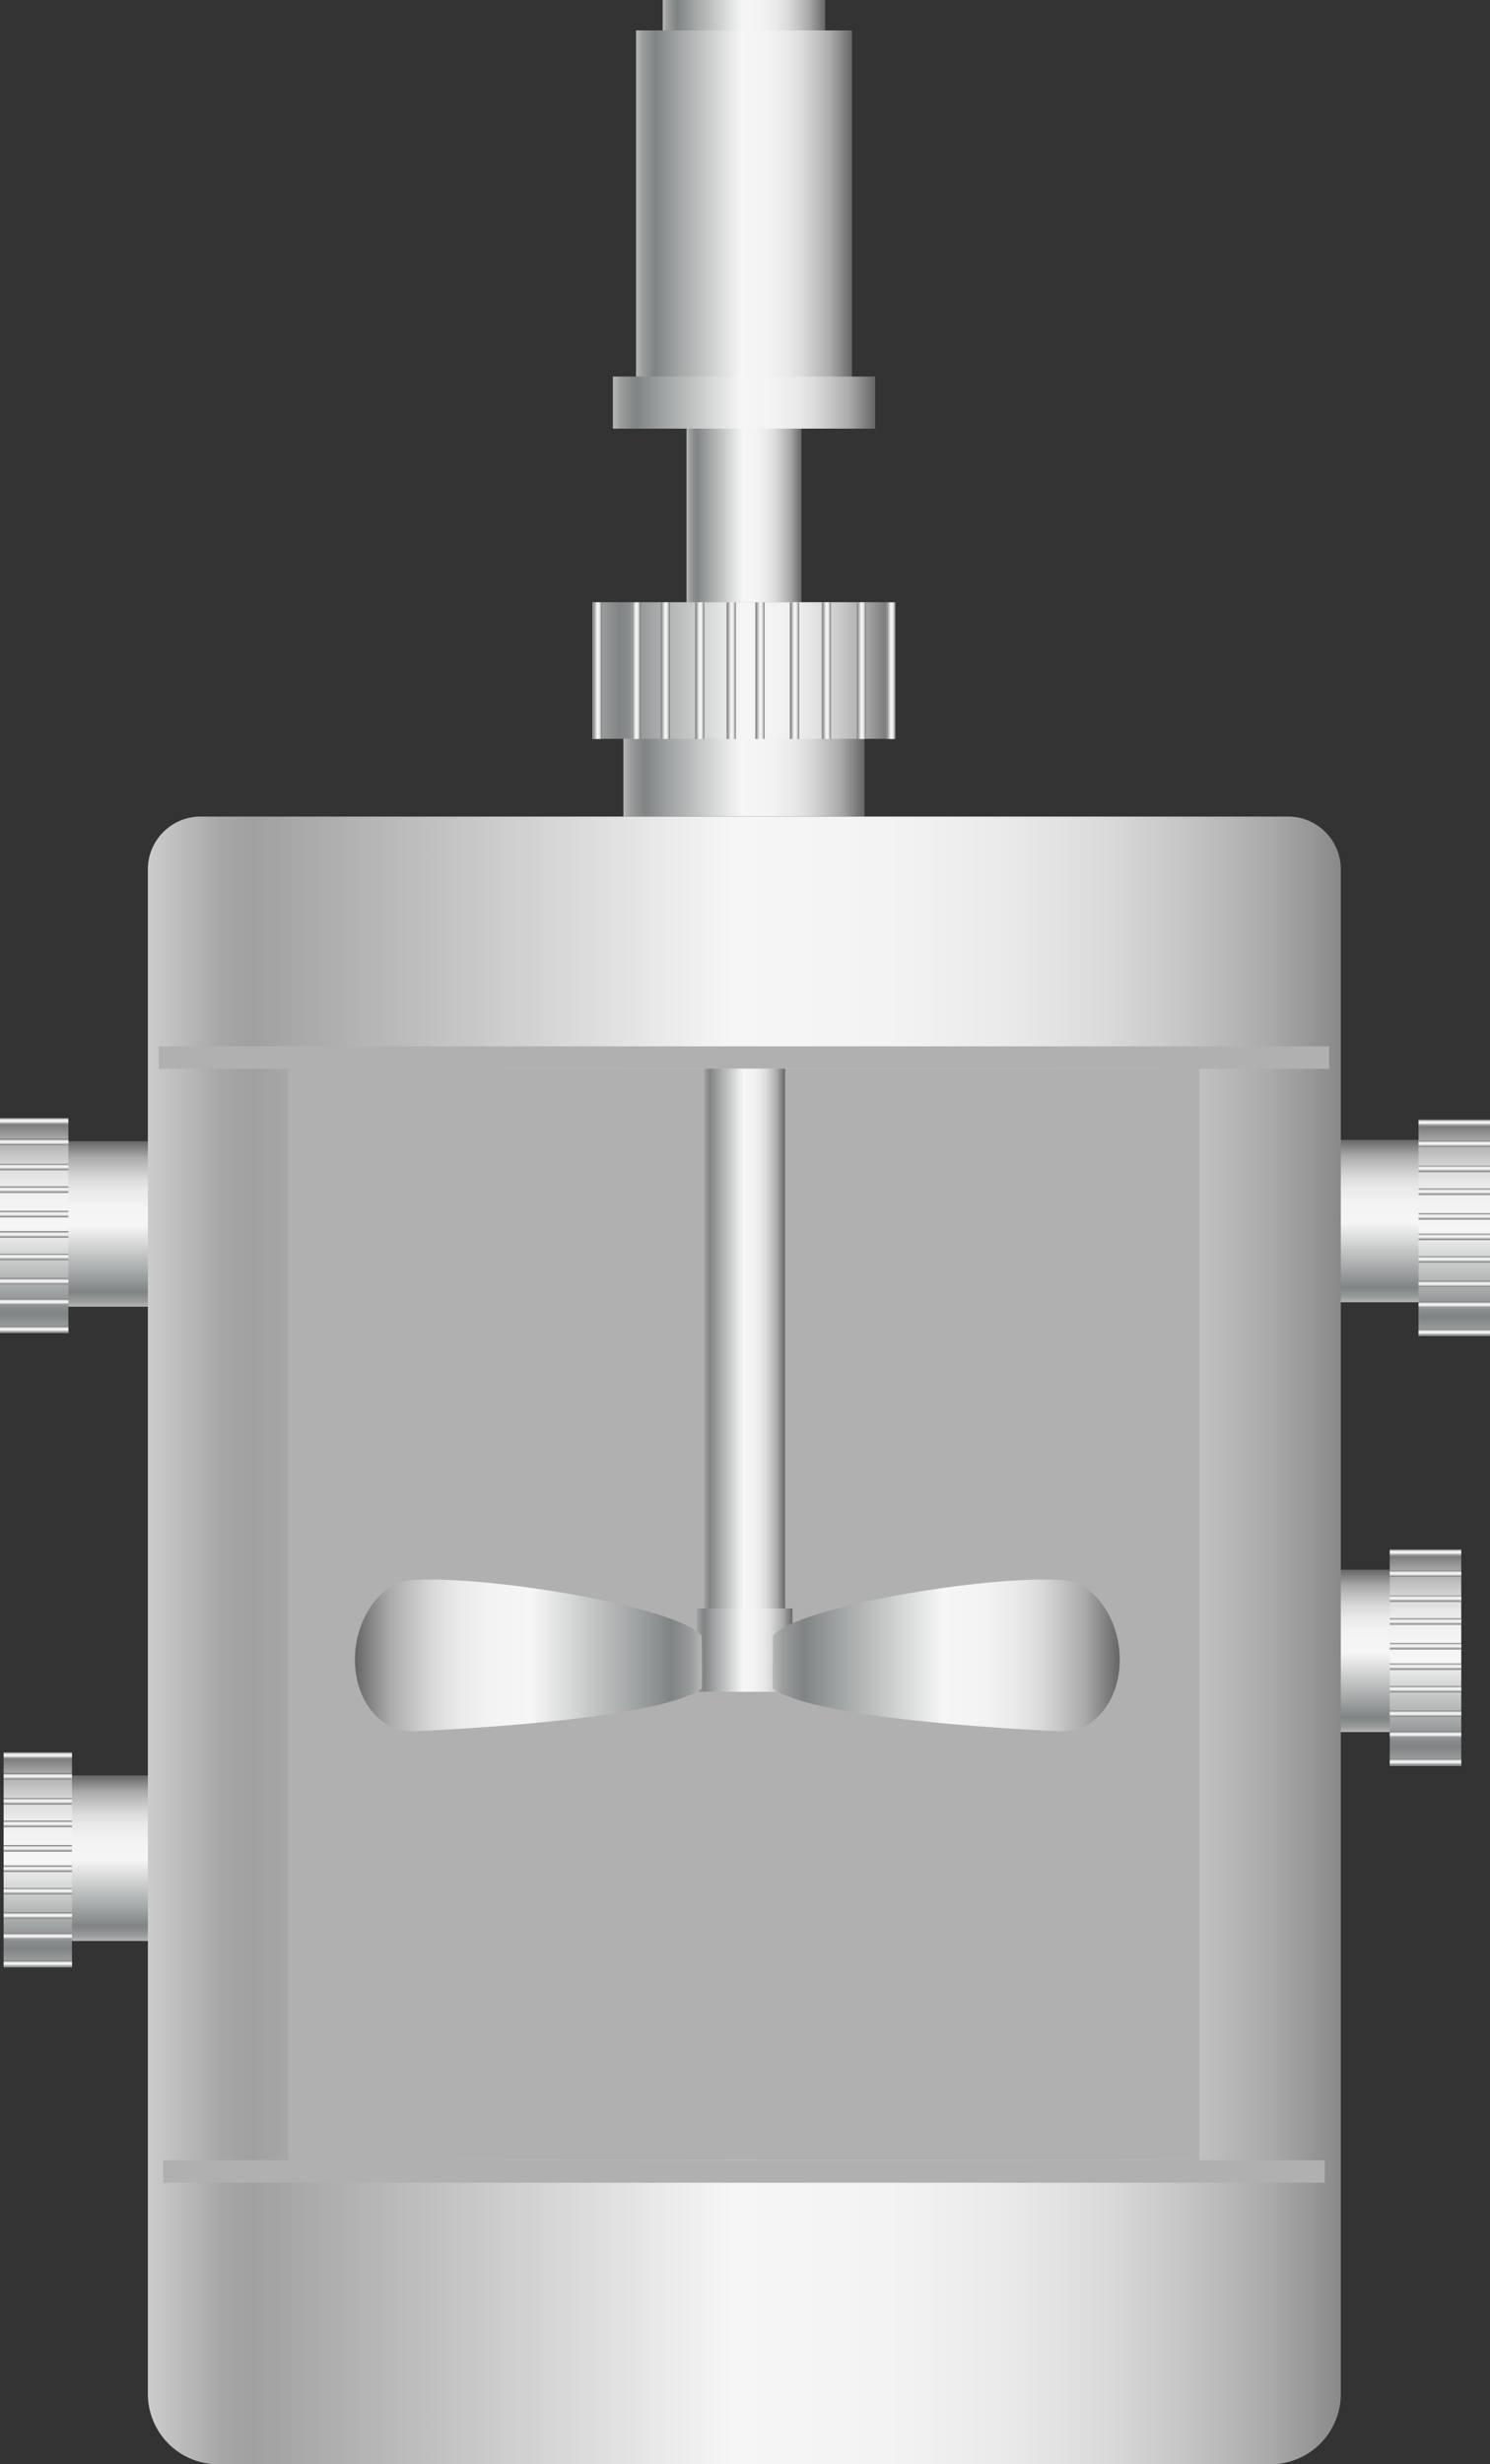 <svg xmlns="http://www.w3.org/2000/svg" xmlns:xlink="http://www.w3.org/1999/xlink" viewBox="0 0 90.68 149.92">
    <rect x="0" y="0" width="90.68" height="149.92" fill="#333333" stroke="none"/>
    <defs>
        <style>
            .cls-1 {
                fill: url(#未命名的渐变_143);
            }

            .cls-2 {
                fill: url(#未命名的渐变_143-2);
            }

            .cls-3 {
                fill: url(#未命名的渐变_143-3);
            }

            .cls-4 {
                fill: url(#未命名的渐变_143-4);
            }

            .cls-5 {
                fill: url(#未命名的渐变_143-5);
            }

            .cls-6 {
                fill: url(#未命名的渐变_143-6);
            }

            .cls-7 {
                fill: url(#未命名的渐变_143-7);
            }

            .cls-8 {
                fill: url(#未命名的渐变_143-8);
            }

            .cls-9 {
                fill: url(#未命名的渐变_143-9);
            }

            .cls-10 {
                fill: url(#未命名的渐变_143-10);
            }

            .cls-11 {
                fill: url(#未命名的渐变_143-11);
            }

            .cls-12 {
                fill: url(#未命名的渐变_143-12);
            }

            .cls-13 {
                fill: url(#未命名的渐变_143-13);
            }

            .cls-14 {
                fill: url(#未命名的渐变_143-14);
            }

            .cls-15 {
                fill: url(#未命名的渐变_143-15);
            }

            .cls-16 {
                fill: url(#未命名的渐变_143-16);
            }

            .cls-17 {
                fill: url(#未命名的渐变_143-17);
            }

            .cls-18 {
                fill: url(#未命名的渐变_143-18);
            }

            .cls-19 {
                fill: url(#未命名的渐变_143-19);
            }

            .cls-20 {
                fill: url(#未命名的渐变_143-20);
            }

            .cls-21 {
                fill: url(#未命名的渐变_143-21);
            }

            .cls-22 {
                fill: url(#未命名的渐变_143-22);
            }

            .cls-23 {
                fill: url(#未命名的渐变_143-23);
            }

            .cls-24 {
                fill: url(#未命名的渐变_143-24);
            }

            .cls-25 {
                fill: url(#未命名的渐变_143-25);
            }

            .cls-26 {
                fill: url(#未命名的渐变_143-26);
            }

            .cls-27 {
                fill: url(#未命名的渐变_143-27);
            }

            .cls-28 {
                fill: url(#未命名的渐变_143-28);
            }

            .cls-29 {
                fill: url(#未命名的渐变_143-29);
            }

            .cls-30 {
                fill: url(#未命名的渐变_143-30);
            }

            .cls-31 {
                fill: url(#未命名的渐变_143-31);
            }

            .cls-32 {
                fill: url(#未命名的渐变_143-32);
            }

            .cls-33 {
                fill: url(#未命名的渐变_143-33);
            }

            .cls-34 {
                fill: url(#未命名的渐变_143-34);
            }

            .cls-35 {
                fill: url(#未命名的渐变_143-35);
            }

            .cls-36 {
                fill: url(#未命名的渐变_143-36);
            }

            .cls-37 {
                fill: url(#未命名的渐变_143-37);
            }

            .cls-38 {
                fill: url(#未命名的渐变_143-38);
            }

            .cls-39 {
                fill: url(#未命名的渐变_143-39);
            }

            .cls-40 {
                fill: url(#未命名的渐变_143-40);
            }

            .cls-41 {
                fill: url(#未命名的渐变_143-41);
            }

            .cls-42 {
                fill: url(#未命名的渐变_143-42);
            }

            .cls-43 {
                fill: url(#未命名的渐变_143-43);
            }

            .cls-44 {
                fill: url(#未命名的渐变_143-44);
            }

            .cls-45 {
                fill: url(#未命名的渐变_143-45);
            }

            .cls-46 {
                fill: url(#未命名的渐变_143-46);
            }

            .cls-47 {
                fill: url(#未命名的渐变_143-47);
            }

            .cls-48 {
                fill: url(#未命名的渐变_143-48);
            }

            .cls-49 {
                fill: url(#未命名的渐变_143-49);
            }

            .cls-50 {
                fill: url(#未命名的渐变_143-50);
            }

            .cls-51 {
                fill: url(#未命名的渐变_143-51);
            }

            .cls-52 {
                fill: url(#未命名的渐变_143-52);
            }

            .cls-53 {
                fill: url(#未命名的渐变_143-53);
            }

            .cls-54 {
                fill: url(#未命名的渐变_143-54);
            }

            .cls-55 {
                fill: url(#未命名的渐变_143-55);
            }

            .cls-56 {
                fill: url(#未命名的渐变_143-56);
            }

            .cls-57 {
                fill: url(#未命名的渐变_143-57);
            }

            .cls-58 {
                fill: url(#未命名的渐变_143-58);
            }

            .cls-59 {
                fill: url(#未命名的渐变_143-59);
            }

            .cls-60 {
                fill: url(#未命名的渐变_143-60);
            }

            .cls-61 {
                fill: url(#未命名的渐变_143-61);
            }

            .cls-62 {
                fill: url(#未命名的渐变_143-62);
            }

            .cls-63 {
                fill: url(#未命名的渐变_143-63);
            }

            .cls-64 {
                fill: url(#未命名的渐变_143-64);
            }

            .cls-65 {
                fill: url(#未命名的渐变_79);
            }

            .cls-66 {
                fill: #b0b0b1;
            }

            .cls-67 {
                fill: url(#未命名的渐变_143-65);
            }

            .cls-68 {
                fill: url(#未命名的渐变_143-66);
            }

            .cls-69 {
                fill: url(#未命名的渐变_143-67);
            }

            .cls-70 {
                fill: url(#未命名的渐变_143-68);
            }

            .cls-71 {
                opacity: 0.2;
            }
        </style>
        <linearGradient id="未命名的渐变_143" x1="38.71" y1="12.38" x2="51.85" y2="12.38" gradientUnits="userSpaceOnUse">
            <stop offset="0" stop-color="#b7b7b7" />
            <stop offset="0.03" stop-color="#9b9d9d" />
            <stop offset="0.07" stop-color="#878b8b" />
            <stop offset="0.09" stop-color="#808484" />
            <stop offset="0.2" stop-color="#a3a6a6" />
            <stop offset="0.49" stop-color="#f6f6f6" />
            <stop offset="0.61" stop-color="#f3f3f3" />
            <stop offset="0.7" stop-color="#eaeaea" />
            <stop offset="0.77" stop-color="#dbdbdb" />
            <stop offset="0.83" stop-color="#c5c5c5" />
            <stop offset="0.9" stop-color="#aaa" />
            <stop offset="0.95" stop-color="#888" />
            <stop offset="1" stop-color="#666" />
        </linearGradient>
        <linearGradient id="未命名的渐变_143-2" x1="41.78" y1="31.36" x2="48.78" y2="31.36" xlink:href="#未命名的渐变_143" />
        <linearGradient id="未命名的渐变_143-3" x1="4.97" y1="79.5" x2="4.97" y2="69.43" xlink:href="#未命名的渐变_143" />
        <linearGradient id="未命名的渐变_143-4" x1="2.08" y1="81.1" x2="2.08" y2="68.02" xlink:href="#未命名的渐变_143" />
        <linearGradient id="未命名的渐变_143-5" x1="-728.67" y1="358.24" x2="-728.27" y2="358.24"
            gradientTransform="translate(-356.16 -647.57) rotate(-90)" xlink:href="#未命名的渐变_143" />
        <linearGradient id="未命名的渐变_143-6" x1="-727" y1="358.24" x2="-726.6" y2="358.24"
            gradientTransform="translate(-356.16 -647.57) rotate(-90)" xlink:href="#未命名的渐变_143" />
        <linearGradient id="未命名的渐变_143-7" x1="-725.74" y1="358.24" x2="-725.34" y2="358.24"
            gradientTransform="translate(-356.16 -647.57) rotate(-90)" xlink:href="#未命名的渐变_143" />
        <linearGradient id="未命名的渐变_143-8" x1="-724.25" y1="358.24" x2="-723.85" y2="358.24"
            gradientTransform="translate(-356.16 -647.57) rotate(-90)" xlink:href="#未命名的渐变_143" />
        <linearGradient id="未命名的渐变_143-9" x1="-722.89" y1="358.24" x2="-722.49" y2="358.24"
            gradientTransform="translate(-356.16 -647.57) rotate(-90)" xlink:href="#未命名的渐变_143" />
        <linearGradient id="未命名的渐变_143-10" x1="-721.65" y1="358.24" x2="-721.25" y2="358.24"
            gradientTransform="translate(-356.16 -647.57) rotate(-90)" xlink:href="#未命名的渐变_143" />
        <linearGradient id="未命名的渐变_143-11" x1="-720.16" y1="358.24" x2="-719.76" y2="358.24"
            gradientTransform="translate(-356.16 -647.57) rotate(-90)" xlink:href="#未命名的渐变_143" />
        <linearGradient id="未命名的渐变_143-12" x1="-718.78" y1="358.24" x2="-718.38" y2="358.24"
            gradientTransform="translate(-356.16 -647.57) rotate(-90)" xlink:href="#未命名的渐变_143" />
        <linearGradient id="未命名的渐变_143-13" x1="-717.27" y1="358.24" x2="-716.87" y2="358.24"
            gradientTransform="translate(-356.16 -647.57) rotate(-90)" xlink:href="#未命名的渐变_143" />
        <linearGradient id="未命名的渐变_143-14" x1="-716" y1="358.24" x2="-715.59" y2="358.24"
            gradientTransform="translate(-356.16 -647.57) rotate(-90)" xlink:href="#未命名的渐变_143" />
        <linearGradient id="未命名的渐变_143-15" x1="-243.15" y1="-324.41" x2="-243.15" y2="-339.08"
            gradientTransform="translate(288.43 376.89)" xlink:href="#未命名的渐变_143" />
        <linearGradient id="未命名的渐变_143-16" x1="-263.81" y1="-323.77" x2="-263.81" y2="-339.73"
            gradientTransform="translate(309.09 356.24)" xlink:href="#未命名的渐变_143" />
        <linearGradient id="未命名的渐变_143-17" x1="-287.38" y1="-326.8" x2="-287.38" y2="-336.69"
            gradientTransform="translate(332.65 332.67)" xlink:href="#未命名的渐变_143" />
        <linearGradient id="未命名的渐变_143-18" x1="-247.49" y1="-322.53" x2="-247.49" y2="-340.96"
            gradientTransform="translate(292.77 372.55)" xlink:href="#未命名的渐变_143" />
        <linearGradient id="未命名的渐变_143-19" x1="-325.04" y1="108.66" x2="-324.48" y2="108.66"
            gradientTransform="translate(-72.32 -283.96) rotate(-90)" xlink:href="#未命名的渐变_143" />
        <linearGradient id="未命名的渐变_143-20" x1="-322.69" y1="108.66" x2="-322.13" y2="108.66"
            gradientTransform="translate(-69.97 -281.61) rotate(-90)" xlink:href="#未命名的渐变_143" />
        <linearGradient id="未命名的渐变_143-21" x1="-320.91" y1="108.66" x2="-320.34" y2="108.66"
            gradientTransform="translate(-68.19 -279.82) rotate(-90)" xlink:href="#未命名的渐变_143" />
        <linearGradient id="未命名的渐变_143-22" x1="-318.82" y1="108.66" x2="-318.25" y2="108.66"
            gradientTransform="translate(-66.09 -277.73) rotate(-90)" xlink:href="#未命名的渐变_143" />
        <linearGradient id="未命名的渐变_143-23" x1="-316.89" y1="108.66" x2="-316.32" y2="108.66"
            gradientTransform="translate(-64.17 -275.8) rotate(-90)" xlink:href="#未命名的渐变_143" />
        <linearGradient id="未命名的渐变_143-24" x1="-315.15" y1="108.66" x2="-314.58" y2="108.66"
            gradientTransform="translate(-62.42 -274.06) rotate(-90)" xlink:href="#未命名的渐变_143" />
        <linearGradient id="未命名的渐变_143-25" x1="-313.05" y1="108.66" x2="-312.48" y2="108.66"
            gradientTransform="translate(-60.32 -271.96) rotate(-90)" xlink:href="#未命名的渐变_143" />
        <linearGradient id="未命名的渐变_143-26" x1="-311.1" y1="108.66" x2="-310.54" y2="108.66"
            gradientTransform="translate(-58.38 -270.02) rotate(-90)" xlink:href="#未命名的渐变_143" />
        <linearGradient id="未命名的渐变_143-27" x1="-308.97" y1="108.66" x2="-308.4" y2="108.66"
            gradientTransform="translate(-56.25 -267.88) rotate(-90)" xlink:href="#未命名的渐变_143" />
        <linearGradient id="未命名的渐变_143-28" x1="-307.18" y1="108.66" x2="-306.61" y2="108.66"
            gradientTransform="translate(-54.45 -266.09) rotate(-90)" xlink:href="#未命名的渐变_143" />
        <linearGradient id="未命名的渐变_143-29" x1="-625.72" y1="79.23" x2="-625.72" y2="69.35"
            gradientTransform="matrix(1, 0, 0, -1, 711.2, 148.58)" xlink:href="#未命名的渐变_143" />
        <linearGradient id="未命名的渐变_143-30" x1="-628.75" y1="81.28" x2="-628.75" y2="68.12"
            gradientTransform="matrix(1, 0, 0, -1, 717.25, 149.39)" xlink:href="#未命名的渐变_143" />
        <linearGradient id="未命名的渐变_143-31" x1="-728.85" y1="-272.59" x2="-728.45" y2="-272.59"
            gradientTransform="matrix(0, 1, 1, 0, 361.09, 809.72)" xlink:href="#未命名的渐变_143" />
        <linearGradient id="未命名的渐变_143-32" x1="-727.17" y1="-272.59" x2="-726.77" y2="-272.59"
            gradientTransform="matrix(0, 1, 1, 0, 361.09, 806.37)" xlink:href="#未命名的渐变_143" />
        <linearGradient id="未命名的渐变_143-33" x1="-725.9" y1="-272.59" x2="-725.5" y2="-272.59"
            gradientTransform="matrix(0, 1, 1, 0, 361.09, 803.82)" xlink:href="#未命名的渐变_143" />
        <linearGradient id="未命名的渐变_143-34" x1="-724.4" y1="-272.59" x2="-724" y2="-272.59"
            gradientTransform="matrix(0, 1, 1, 0, 361.09, 800.83)" xlink:href="#未命名的渐变_143" />
        <linearGradient id="未命名的渐变_143-35" x1="-723.03" y1="-272.59" x2="-722.63" y2="-272.59"
            gradientTransform="matrix(0, 1, 1, 0, 361.09, 798.08)" xlink:href="#未命名的渐变_143" />
        <linearGradient id="未命名的渐变_143-36" x1="-721.79" y1="-272.59" x2="-721.38" y2="-272.59"
            gradientTransform="matrix(0, 1, 1, 0, 361.09, 795.59)" xlink:href="#未命名的渐变_143" />
        <linearGradient id="未命名的渐变_143-37" x1="-720.29" y1="-272.59" x2="-719.88" y2="-272.59"
            gradientTransform="matrix(0, 1, 1, 0, 361.09, 792.59)" xlink:href="#未命名的渐变_143" />
        <linearGradient id="未命名的渐变_143-38" x1="-718.9" y1="-272.59" x2="-718.49" y2="-272.59"
            gradientTransform="matrix(0, 1, 1, 0, 361.09, 789.82)" xlink:href="#未命名的渐变_143" />
        <linearGradient id="未命名的渐变_143-39" x1="-717.37" y1="-272.59" x2="-716.97" y2="-272.59"
            gradientTransform="matrix(0, 1, 1, 0, 361.09, 786.77)" xlink:href="#未命名的渐变_143" />
        <linearGradient id="未命名的渐变_143-40" x1="-716.09" y1="-272.59" x2="-715.69" y2="-272.59"
            gradientTransform="matrix(0, 1, 1, 0, 361.09, 784.21)" xlink:href="#未命名的渐变_143" />
        <linearGradient id="未命名的渐变_143-41" x1="-624.85" y1="105.38" x2="-624.85" y2="95.5"
            gradientTransform="matrix(1, 0, 0, -1, 709.45, 200.88)" xlink:href="#未命名的渐变_143" />
        <linearGradient id="未命名的渐变_143-42" x1="-626.99" y1="107.43" x2="-626.99" y2="94.27"
            gradientTransform="matrix(1, 0, 0, -1, 713.74, 201.69)" xlink:href="#未命名的渐变_143" />
        <linearGradient id="未命名的渐变_143-43" x1="-755" y1="-270.83" x2="-754.6" y2="-270.83"
            gradientTransform="matrix(0, 1, 1, 0, 357.58, 862.03)" xlink:href="#未命名的渐变_143" />
        <linearGradient id="未命名的渐变_143-44" x1="-753.32" y1="-270.83" x2="-752.92" y2="-270.83"
            gradientTransform="matrix(0, 1, 1, 0, 357.58, 858.67)" xlink:href="#未命名的渐变_143" />
        <linearGradient id="未命名的渐变_143-45" x1="-752.05" y1="-270.83" x2="-751.65" y2="-270.83"
            gradientTransform="matrix(0, 1, 1, 0, 357.58, 856.12)" xlink:href="#未命名的渐变_143" />
        <linearGradient id="未命名的渐变_143-46" x1="-750.56" y1="-270.83" x2="-750.15" y2="-270.83"
            gradientTransform="matrix(0, 1, 1, 0, 357.58, 853.13)" xlink:href="#未命名的渐变_143" />
        <linearGradient id="未命名的渐变_143-47" x1="-749.18" y1="-270.83" x2="-748.78" y2="-270.83"
            gradientTransform="matrix(0, 1, 1, 0, 357.58, 850.38)" xlink:href="#未命名的渐变_143" />
        <linearGradient id="未命名的渐变_143-48" x1="-747.94" y1="-270.83" x2="-747.53" y2="-270.83"
            gradientTransform="matrix(0, 1, 1, 0, 357.58, 847.89)" xlink:href="#未命名的渐变_143" />
        <linearGradient id="未命名的渐变_143-49" x1="-746.44" y1="-270.83" x2="-746.03" y2="-270.83"
            gradientTransform="matrix(0, 1, 1, 0, 357.58, 844.89)" xlink:href="#未命名的渐变_143" />
        <linearGradient id="未命名的渐变_143-50" x1="-745.05" y1="-270.83" x2="-744.64" y2="-270.83"
            gradientTransform="matrix(0, 1, 1, 0, 357.58, 842.12)" xlink:href="#未命名的渐变_143" />
        <linearGradient id="未命名的渐变_143-51" x1="-743.53" y1="-270.83" x2="-743.12" y2="-270.83"
            gradientTransform="matrix(0, 1, 1, 0, 357.58, 839.07)" xlink:href="#未命名的渐变_143" />
        <linearGradient id="未命名的渐变_143-52" x1="-742.24" y1="-270.83" x2="-741.84" y2="-270.83"
            gradientTransform="matrix(0, 1, 1, 0, 357.58, 836.51)" xlink:href="#未命名的渐变_143" />
        <linearGradient id="未命名的渐变_143-53" x1="5.19" y1="118.09" x2="5.19" y2="108.02" xlink:href="#未命名的渐变_143" />
        <linearGradient id="未命名的渐变_143-54" x1="2.3" y1="119.69" x2="2.3" y2="106.61" xlink:href="#未命名的渐变_143" />
        <linearGradient id="未命名的渐变_143-55" x1="-767.26" y1="358.46" x2="-766.86" y2="358.46"
            gradientTransform="translate(-356.16 -647.57) rotate(-90)" xlink:href="#未命名的渐变_143" />
        <linearGradient id="未命名的渐变_143-56" x1="-765.59" y1="358.46" x2="-765.19" y2="358.46"
            gradientTransform="translate(-356.16 -647.57) rotate(-90)" xlink:href="#未命名的渐变_143" />
        <linearGradient id="未命名的渐变_143-57" x1="-764.33" y1="358.46" x2="-763.93" y2="358.46"
            gradientTransform="translate(-356.16 -647.57) rotate(-90)" xlink:href="#未命名的渐变_143" />
        <linearGradient id="未命名的渐变_143-58" x1="-762.84" y1="358.46" x2="-762.44" y2="358.46"
            gradientTransform="translate(-356.16 -647.57) rotate(-90)" xlink:href="#未命名的渐变_143" />
        <linearGradient id="未命名的渐变_143-59" x1="-761.48" y1="358.46" x2="-761.08" y2="358.46"
            gradientTransform="translate(-356.16 -647.57) rotate(-90)" xlink:href="#未命名的渐变_143" />
        <linearGradient id="未命名的渐变_143-60" x1="-760.24" y1="358.46" x2="-759.84" y2="358.46"
            gradientTransform="translate(-356.16 -647.57) rotate(-90)" xlink:href="#未命名的渐变_143" />
        <linearGradient id="未命名的渐变_143-61" x1="-758.75" y1="358.46" x2="-758.35" y2="358.46"
            gradientTransform="translate(-356.16 -647.57) rotate(-90)" xlink:href="#未命名的渐变_143" />
        <linearGradient id="未命名的渐变_143-62" x1="-757.37" y1="358.46" x2="-756.97" y2="358.46"
            gradientTransform="translate(-356.16 -647.57) rotate(-90)" xlink:href="#未命名的渐变_143" />
        <linearGradient id="未命名的渐变_143-63" x1="-755.86" y1="358.46" x2="-755.46" y2="358.46"
            gradientTransform="translate(-356.16 -647.57) rotate(-90)" xlink:href="#未命名的渐变_143" />
        <linearGradient id="未命名的渐变_143-64" x1="-754.59" y1="358.46" x2="-754.18" y2="358.46"
            gradientTransform="translate(-356.16 -647.57) rotate(-90)" xlink:href="#未命名的渐变_143" />
        <linearGradient id="未命名的渐变_79" x1="8.96" y1="99.8" x2="81.6" y2="99.8" gradientUnits="userSpaceOnUse">
            <stop offset="0" stop-color="#ccc" />
            <stop offset="0.03" stop-color="#bbb" />
            <stop offset="0.06" stop-color="#a7a7a7" />
            <stop offset="0.09" stop-color="#a0a0a0" />
            <stop offset="0.1" stop-color="#a3a3a3" />
            <stop offset="0.49" stop-color="#f6f6f6" />
            <stop offset="0.62" stop-color="#f3f3f3" />
            <stop offset="0.72" stop-color="#eaeaea" />
            <stop offset="0.8" stop-color="#dbdbdb" />
            <stop offset="0.87" stop-color="#c5c5c5" />
            <stop offset="0.94" stop-color="#aaa" />
            <stop offset="1" stop-color="#898989" />
        </linearGradient>
        <linearGradient id="未命名的渐变_143-65" x1="42.77" y1="81.47" x2="47.78" y2="81.47" xlink:href="#未命名的渐变_143" />
        <linearGradient id="未命名的渐变_143-66" x1="42.32" y1="100.39" x2="48.24" y2="100.39" xlink:href="#未命名的渐变_143" />
        <linearGradient id="未命名的渐变_143-67" x1="-877.88" y1="100.72" x2="-856.77" y2="100.72"
            gradientTransform="matrix(-1, 0, 0, 1, -835.16, 0)" xlink:href="#未命名的渐变_143" />
        <linearGradient id="未命名的渐变_143-68" x1="-221.53" y1="100.72" x2="-200.42" y2="100.72"
            gradientTransform="translate(268.55)" xlink:href="#未命名的渐变_143" />
    </defs>
    <title>Mixer（搅拌机） (2)</title>
    <g id="图层_2" data-name="图层 2">
        <g id="图层_22" data-name="图层 22">
            <g id="Mixer_搅拌机_" data-name="Mixer（搅拌机）">
                <rect class="cls-1" x="38.71" y="1.85" width="13.14" height="21.08" />
                <rect class="cls-2" x="41.78" y="26.07" width="7" height="10.58" />
                <rect class="cls-3" x="0.44" y="69.43" width="9.07" height="10.07" />
                <rect class="cls-4" y="68.02" width="4.16" height="13.08" />
                <rect class="cls-5" y="80.69" width="4.16" height="0.4" />
                <rect class="cls-6" y="79.03" width="4.16" height="0.4" />
                <rect class="cls-7" y="77.76" width="4.16" height="0.4" />
                <rect class="cls-8" y="76.28" width="4.16" height="0.4" />
                <rect class="cls-9" y="74.91" width="4.16" height="0.4" />
                <rect class="cls-10" y="73.67" width="4.16" height="0.4" />
                <rect class="cls-11" y="72.18" width="4.16" height="0.4" />
                <rect class="cls-12" y="70.81" width="4.16" height="0.4" />
                <rect class="cls-13" y="69.29" width="4.16" height="0.4" />
                <rect class="cls-14" y="68.02" width="4.16" height="0.4" />
                <rect class="cls-15" x="40.74" y="37.81" width="9.07" height="14.67"
                    transform="translate(90.42 -0.13) rotate(90)" />
                <rect class="cls-16" x="43.7" y="16.51" width="3.17" height="15.96"
                    transform="translate(69.77 -20.79) rotate(90)" />
                <rect class="cls-17" x="44.36" y="-4.02" width="1.85" height="9.89"
                    transform="translate(46.2 -44.36) rotate(90)" />
                <rect class="cls-18" x="41.12" y="31.59" width="8.31" height="18.43"
                    transform="translate(86.08 -4.48) rotate(90)" />
                <rect class="cls-19" x="32.19" y="40.52" width="8.31" height="0.57"
                    transform="translate(77.15 4.46) rotate(90)" />
                <rect class="cls-20" x="34.54" y="40.52" width="8.31" height="0.57"
                    transform="translate(79.5 2.11) rotate(90)" />
                <rect class="cls-21" x="36.32" y="40.52" width="8.31" height="0.57"
                    transform="translate(81.28 0.33) rotate(90)" />
                <rect class="cls-22" x="38.42" y="40.52" width="8.31" height="0.57"
                    transform="translate(83.38 -1.77) rotate(90)" />
                <rect class="cls-23" x="40.34" y="40.52" width="8.31" height="0.57"
                    transform="translate(85.3 -3.69) rotate(90)" />
                <rect class="cls-24" x="42.09" y="40.52" width="8.31" height="0.57"
                    transform="translate(87.05 -5.44) rotate(90)" />
                <rect class="cls-25" x="44.19" y="40.52" width="8.31" height="0.57"
                    transform="translate(89.15 -7.54) rotate(90)" />
                <rect class="cls-26" x="46.13" y="40.52" width="8.31" height="0.57"
                    transform="translate(91.09 -9.48) rotate(90)" />
                <rect class="cls-27" x="48.26" y="40.52" width="8.31" height="0.57"
                    transform="translate(93.22 -11.61) rotate(90)" />
                <rect class="cls-28" x="50.06" y="40.52" width="8.31" height="0.57"
                    transform="translate(95.02 -13.41) rotate(90)" />
                <rect class="cls-29" x="80.74" y="69.35" width="9.49" height="9.88"
                    transform="translate(170.96 148.58) rotate(180)" />
                <rect class="cls-30" x="86.33" y="68.12" width="4.35" height="13.16"
                    transform="translate(177.01 149.39) rotate(180)" />
                <rect class="cls-31" x="86.33" y="80.87" width="4.35" height="0.4"
                    transform="translate(177.01 162.15) rotate(180)" />
                <rect class="cls-32" x="86.33" y="79.2" width="4.35" height="0.4"
                    transform="translate(177.01 158.8) rotate(180)" />
                <rect class="cls-33" x="86.33" y="77.92" width="4.35" height="0.4"
                    transform="translate(177.01 156.25) rotate(180)" />
                <rect class="cls-34" x="86.33" y="76.43" width="4.35" height="0.4"
                    transform="translate(177.01 153.26) rotate(180)" />
                <rect class="cls-35" x="86.33" y="75.05" width="4.35" height="0.4"
                    transform="translate(177.01 150.51) rotate(180)" />
                <rect class="cls-36" x="86.33" y="73.81" width="4.35" height="0.4"
                    transform="translate(177.01 148.02) rotate(180)" />
                <rect class="cls-37" x="86.33" y="72.31" width="4.35" height="0.4"
                    transform="translate(177.01 145.02) rotate(180)" />
                <rect class="cls-38" x="86.33" y="70.92" width="4.35" height="0.4"
                    transform="translate(177.01 142.24) rotate(180)" />
                <rect class="cls-39" x="86.33" y="69.4" width="4.35" height="0.4"
                    transform="translate(177.01 139.2) rotate(180)" />
                <rect class="cls-40" x="86.33" y="68.12" width="4.35" height="0.4"
                    transform="translate(177.01 136.64) rotate(180)" />
                <rect class="cls-41" x="80.74" y="95.5" width="7.73" height="9.88"
                    transform="translate(169.2 200.88) rotate(180)" />
                <rect class="cls-42" x="84.57" y="94.27" width="4.35" height="13.16"
                    transform="translate(173.5 201.69) rotate(180)" />
                <rect class="cls-43" x="84.57" y="107.02" width="4.35" height="0.4"
                    transform="translate(173.5 214.45) rotate(180)" />
                <rect class="cls-44" x="84.57" y="105.35" width="4.35" height="0.4"
                    transform="translate(173.5 211.1) rotate(180)" />
                <rect class="cls-45" x="84.57" y="104.07" width="4.35" height="0.4"
                    transform="translate(173.5 208.55) rotate(180)" />
                <rect class="cls-46" x="84.57" y="102.58" width="4.35" height="0.4"
                    transform="translate(173.5 205.56) rotate(180)" />
                <rect class="cls-47" x="84.57" y="101.2" width="4.35" height="0.4"
                    transform="translate(173.5 202.81) rotate(180)" />
                <rect class="cls-48" x="84.57" y="99.96" width="4.35" height="0.4"
                    transform="translate(173.5 200.32) rotate(180)" />
                <rect class="cls-49" x="84.57" y="98.46" width="4.35" height="0.4"
                    transform="translate(173.5 197.32) rotate(180)" />
                <rect class="cls-50" x="84.57" y="97.07" width="4.35" height="0.4"
                    transform="translate(173.5 194.54) rotate(180)" />
                <rect class="cls-51" x="84.57" y="95.55" width="4.35" height="0.4"
                    transform="translate(173.5 191.5) rotate(180)" />
                <rect class="cls-52" x="84.57" y="94.27" width="4.35" height="0.4"
                    transform="translate(173.5 188.94) rotate(180)" />
                <rect class="cls-53" x="0.65" y="108.02" width="9.07" height="10.07" />
                <rect class="cls-54" x="0.22" y="106.61" width="4.16" height="13.08" />
                <rect class="cls-55" x="0.22" y="119.28" width="4.16" height="0.4" />
                <rect class="cls-56" x="0.22" y="117.62" width="4.16" height="0.4" />
                <rect class="cls-57" x="0.22" y="116.35" width="4.16" height="0.4" />
                <rect class="cls-58" x="0.22" y="114.87" width="4.16" height="0.4" />
                <rect class="cls-59" x="0.22" y="113.5" width="4.16" height="0.4" />
                <rect class="cls-60" x="0.22" y="112.26" width="4.16" height="0.4" />
                <rect class="cls-61" x="0.22" y="110.77" width="4.16" height="0.4" />
                <rect class="cls-62" x="0.22" y="109.4" width="4.16" height="0.4" />
                <rect class="cls-63" x="0.22" y="107.88" width="4.16" height="0.4" />
                <rect class="cls-64" x="0.22" y="106.61" width="4.16" height="0.4" />
                <path class="cls-65"
                    d="M12.17,49.68H78.39a3.21,3.21,0,0,1,3.21,3.21v92.76a4.28,4.28,0,0,1-4.28,4.28H13.24A4.28,4.28,0,0,1,9,145.65V52.89A3.21,3.21,0,0,1,12.17,49.68Z" />
                <rect class="cls-66" x="9.66" y="63.66" width="71.23" height="1.37" />
                <rect class="cls-66" x="9.94" y="131.43" width="70.68" height="1.37" />
                <rect class="cls-66" x="12.08" y="70.5" width="66.4" height="55.45"
                    transform="translate(143.5 52.95) rotate(90)" />
                <rect class="cls-67" x="42.77" y="65.02" width="5.01" height="32.9" />
                <rect class="cls-68" x="42.32" y="97.86" width="5.91" height="5.07" />
                <path class="cls-69"
                    d="M42.69,99.51c-1.49-1.77-13.15-3.7-17.63-3.37a2.69,2.69,0,0,0-1.25.37c-2.74,1.8-3,6.54-.39,8.33a3.47,3.47,0,0,0,1.67.5c3.86-.18,15.09-.83,17.6-2.59C42.75,102.71,42.69,99.51,42.69,99.51Z" />
                <path class="cls-70"
                    d="M47.05,99.51c1.49-1.77,13.16-3.7,17.63-3.37a2.76,2.76,0,0,1,1.26.37c2.73,1.8,3,6.54.39,8.33a3.53,3.53,0,0,1-1.68.5c-3.86-.18-15.09-.83-17.6-2.59C47,102.71,47.05,99.51,47.05,99.51Z" />
                
            </g>
        </g>
    </g>
</svg>